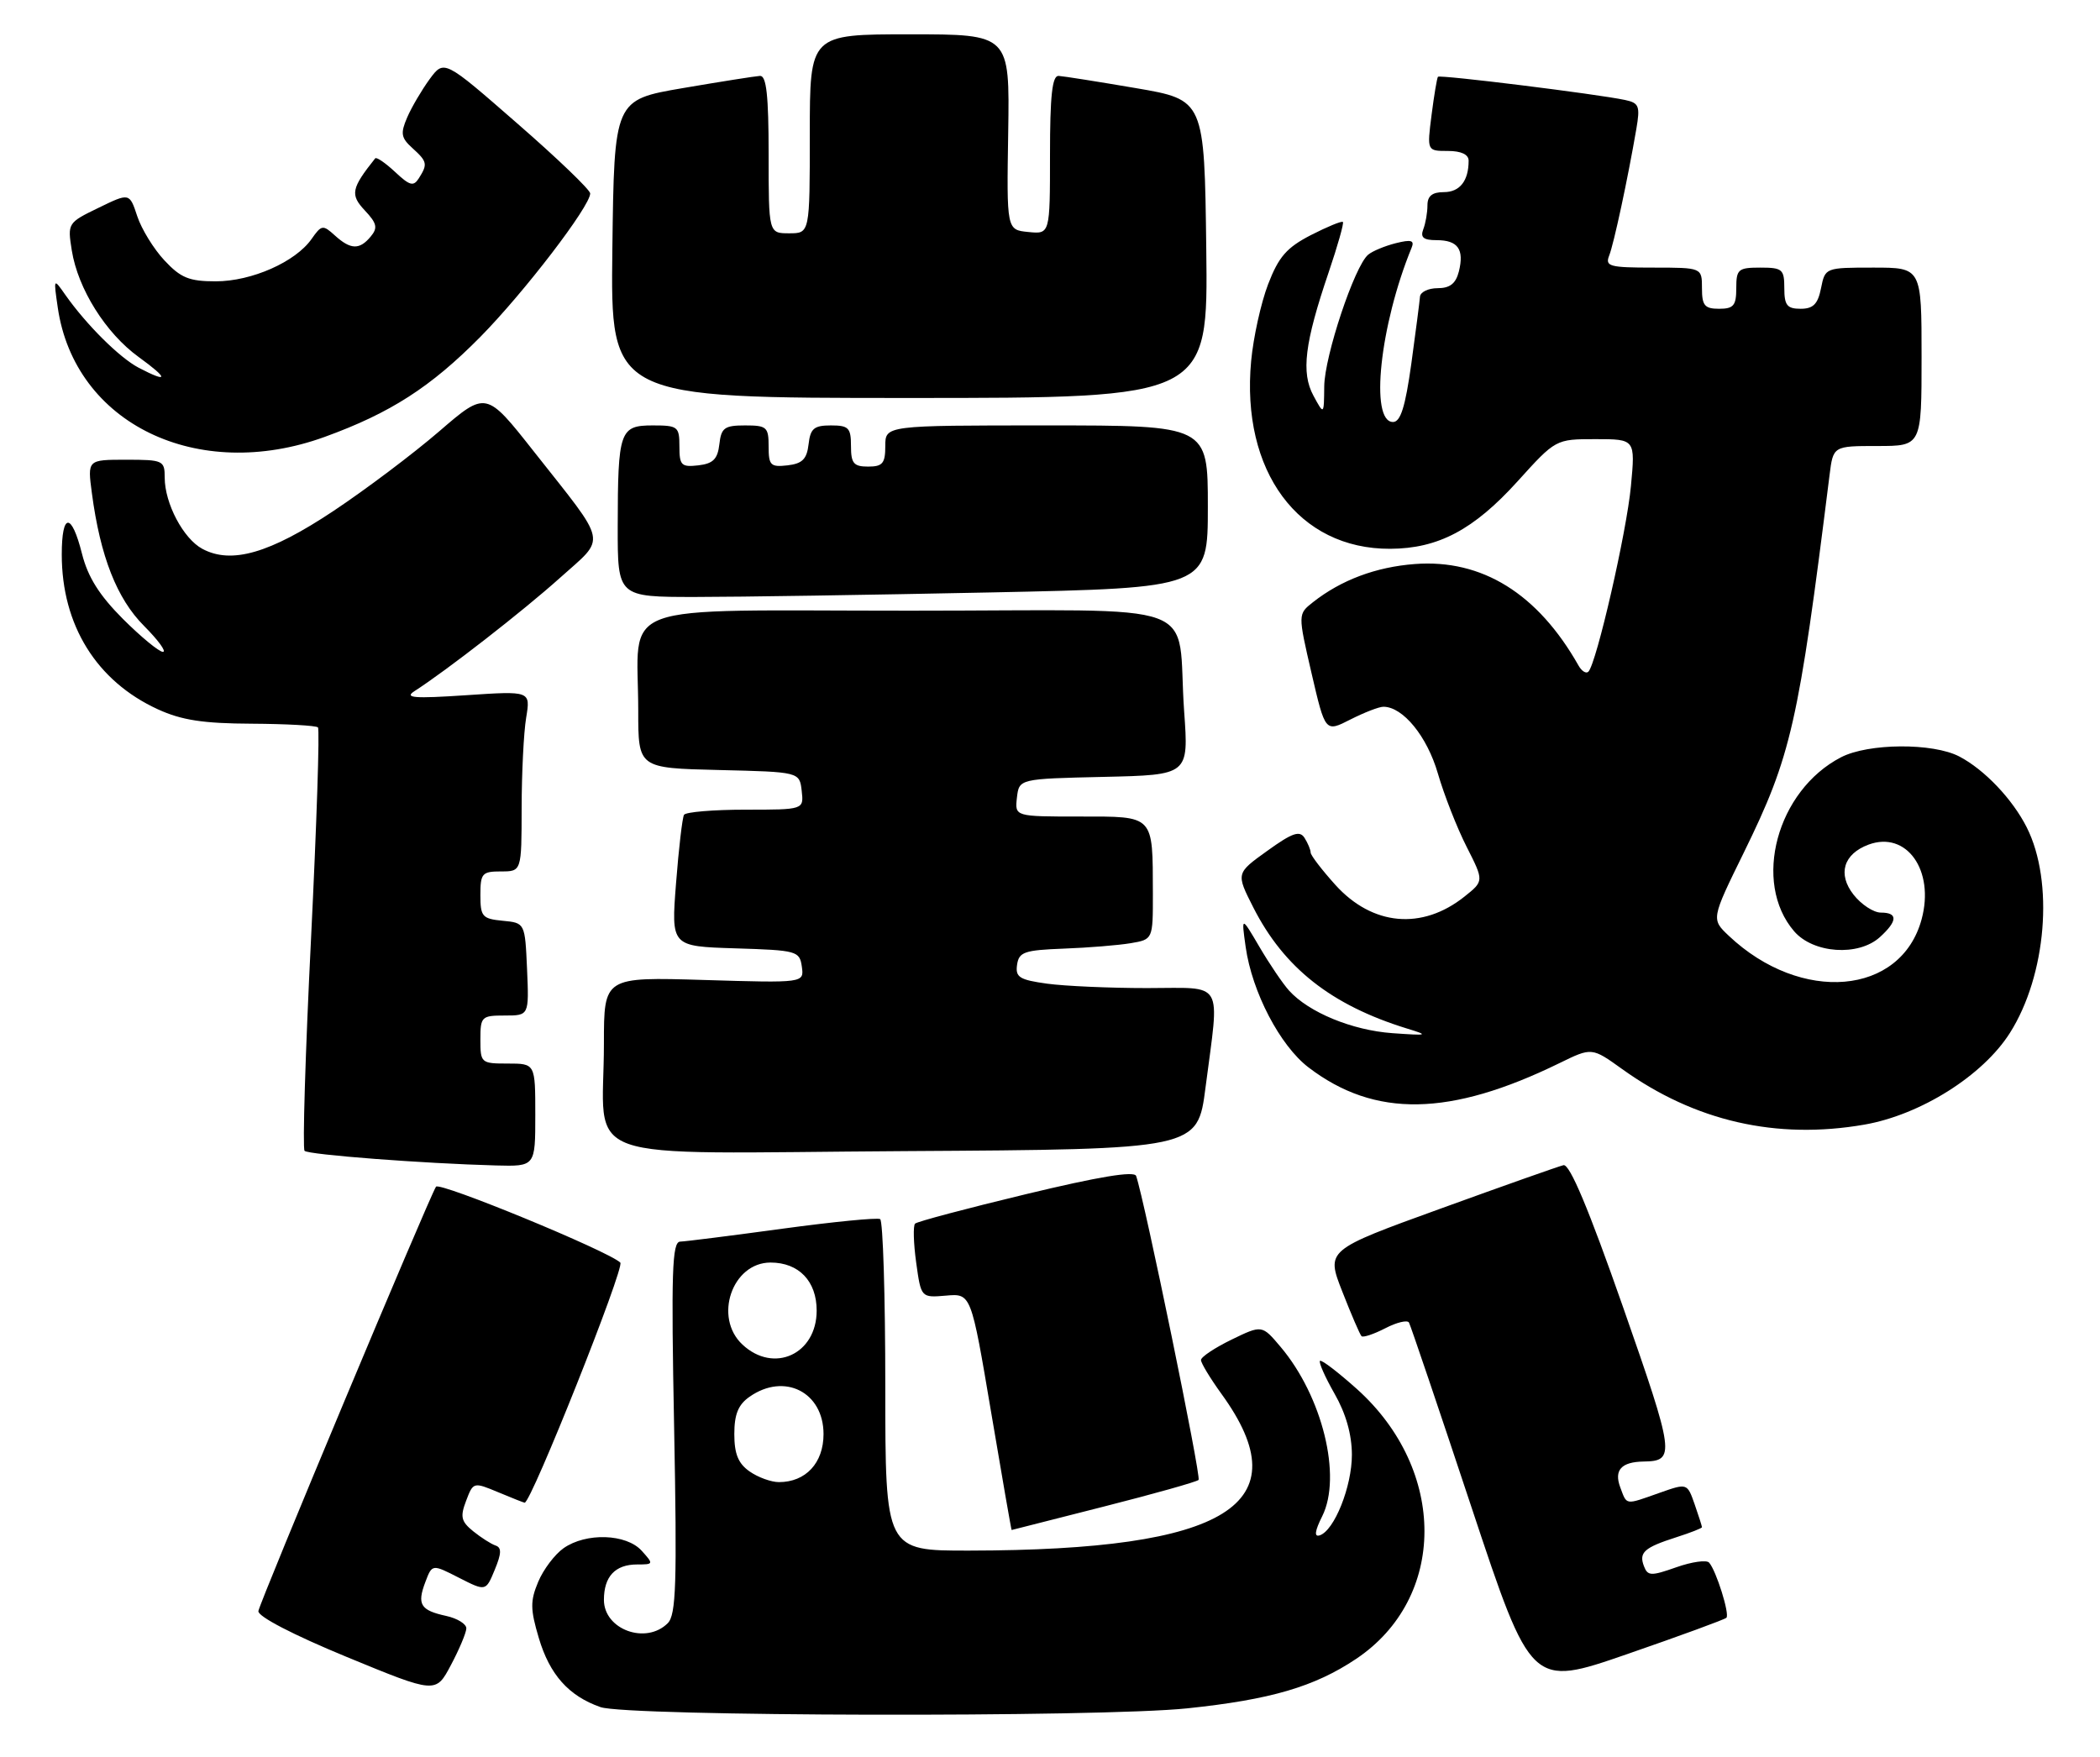 <?xml version="1.0" encoding="UTF-8" standalone="no"?>
<!DOCTYPE svg PUBLIC "-//W3C//DTD SVG 1.1//EN" "http://www.w3.org/Graphics/SVG/1.1/DTD/svg11.dtd" >
<svg xmlns="http://www.w3.org/2000/svg" xmlns:xlink="http://www.w3.org/1999/xlink" version="1.1" viewBox="0 0 306 256">
 <g >
 <path fill="currentColor"
d=" M 173.00 248.97 C 185.14 247.70 191.53 245.83 197.61 241.76 C 210.83 232.90 210.89 214.28 197.73 202.44 C 194.97 199.97 192.55 198.12 192.34 198.33 C 192.13 198.54 193.08 200.69 194.46 203.11 C 196.11 205.99 196.98 209.04 196.99 212.00 C 197.00 216.64 194.42 223.09 192.29 223.76 C 191.47 224.02 191.59 223.12 192.67 220.96 C 195.56 215.16 192.69 203.50 186.60 196.29 C 183.89 193.08 183.89 193.08 179.44 195.24 C 177.00 196.43 175.00 197.76 175.00 198.21 C 175.00 198.65 176.35 200.88 177.99 203.15 C 189.66 219.25 178.92 225.93 141.25 225.98 C 129.00 226.00 129.00 226.00 129.00 202.06 C 129.00 188.89 128.66 177.92 128.25 177.67 C 127.84 177.43 121.42 178.06 114.00 179.07 C 106.58 180.08 99.87 180.93 99.11 180.95 C 97.93 180.99 97.79 185.34 98.23 208.06 C 98.66 230.80 98.52 235.34 97.30 236.56 C 94.13 239.73 88.00 237.49 88.00 233.16 C 88.00 229.75 89.64 228.00 92.85 228.00 C 95.25 228.00 95.26 227.95 93.50 226.00 C 91.26 223.52 85.40 223.33 82.12 225.63 C 80.84 226.53 79.17 228.74 78.42 230.54 C 77.25 233.33 77.27 234.53 78.51 238.71 C 80.10 244.07 82.87 247.17 87.50 248.79 C 91.42 250.16 160.23 250.31 173.00 248.97 Z  M 67.95 237.33 C 67.98 236.69 66.66 235.86 65.01 235.50 C 61.26 234.68 60.74 233.83 61.98 230.56 C 62.97 227.94 62.97 227.94 66.88 229.94 C 70.79 231.93 70.79 231.93 72.09 228.78 C 73.08 226.39 73.11 225.54 72.21 225.24 C 71.56 225.02 70.09 224.08 68.95 223.16 C 67.19 221.73 67.03 221.05 67.92 218.72 C 68.96 215.98 68.99 215.97 72.61 217.48 C 74.61 218.32 76.34 219.00 76.45 219.00 C 77.41 219.00 91.07 184.68 90.39 184.01 C 88.68 182.34 64.01 172.18 63.53 172.95 C 62.41 174.77 37.78 233.62 37.65 234.80 C 37.56 235.58 42.72 238.26 50.50 241.47 C 63.50 246.83 63.50 246.83 65.70 242.67 C 66.92 240.38 67.93 237.97 67.95 237.33 Z  M 251.56 235.77 C 252.07 235.26 250.08 228.90 249.04 227.73 C 248.67 227.31 246.52 227.61 244.26 228.41 C 240.58 229.71 240.10 229.69 239.55 228.26 C 238.78 226.25 239.57 225.54 244.25 224.04 C 246.31 223.38 248.00 222.72 248.00 222.57 C 248.00 222.42 247.52 220.91 246.93 219.22 C 245.85 216.14 245.85 216.14 241.80 217.57 C 236.73 219.36 237.09 219.41 236.09 216.75 C 235.16 214.25 236.25 213.05 239.50 213.00 C 244.15 212.93 244.03 212.01 236.50 190.49 C 231.48 176.15 228.73 169.60 227.82 169.81 C 227.10 169.98 219.01 172.84 209.86 176.16 C 193.22 182.19 193.22 182.19 195.60 188.25 C 196.90 191.58 198.16 194.49 198.39 194.73 C 198.62 194.96 200.18 194.44 201.85 193.58 C 203.52 192.71 205.08 192.34 205.31 192.75 C 205.54 193.16 209.65 205.29 214.43 219.70 C 223.13 245.90 223.13 245.90 237.12 241.06 C 244.81 238.40 251.31 236.02 251.56 235.77 Z  M 160.82 219.57 C 168.15 217.71 174.37 215.96 174.65 215.68 C 175.07 215.27 166.77 174.88 165.55 171.38 C 165.29 170.62 160.11 171.48 149.52 174.03 C 140.92 176.10 133.63 178.03 133.34 178.33 C 133.04 178.63 133.11 181.18 133.50 184.00 C 134.21 189.13 134.21 189.13 137.85 188.82 C 141.50 188.50 141.50 188.50 144.41 205.75 C 146.01 215.24 147.36 222.99 147.41 222.98 C 147.46 222.96 153.50 221.43 160.82 219.57 Z  M 78.00 162.50 C 78.00 155.00 78.00 155.00 74.00 155.00 C 70.10 155.00 70.00 154.92 70.00 151.50 C 70.00 148.16 70.16 148.00 73.55 148.00 C 77.09 148.00 77.09 148.00 76.80 141.25 C 76.50 134.50 76.50 134.50 73.25 134.19 C 70.27 133.90 70.00 133.58 70.00 130.44 C 70.00 127.28 70.25 127.00 73.00 127.00 C 76.00 127.00 76.00 127.00 76.01 117.75 C 76.02 112.66 76.31 106.74 76.67 104.59 C 77.31 100.69 77.31 100.69 67.91 101.32 C 60.29 101.83 58.86 101.71 60.40 100.72 C 65.10 97.70 76.22 89.04 81.58 84.23 C 88.41 78.10 88.73 79.67 77.79 65.80 C 70.83 56.97 70.83 56.97 63.99 62.87 C 60.22 66.12 53.29 71.34 48.57 74.48 C 39.31 80.64 33.72 82.26 29.49 79.99 C 26.72 78.51 24.00 73.37 24.00 69.60 C 24.00 67.11 23.77 67.00 18.37 67.00 C 12.74 67.00 12.74 67.00 13.39 71.88 C 14.61 81.10 17.04 87.27 20.99 91.22 C 23.06 93.30 24.30 95.00 23.74 95.00 C 23.18 95.00 20.56 92.84 17.92 90.21 C 14.47 86.75 12.81 84.11 11.95 80.71 C 10.42 74.63 9.00 74.68 9.00 80.82 C 9.00 91.11 14.07 99.28 23.00 103.37 C 26.47 104.96 29.60 105.44 36.68 105.47 C 41.72 105.50 46.07 105.74 46.33 106.01 C 46.60 106.28 46.14 120.15 45.32 136.83 C 44.49 153.51 44.07 167.41 44.38 167.72 C 44.95 168.29 61.78 169.57 72.25 169.85 C 78.00 170.00 78.00 170.00 78.00 162.50 Z  M 175.66 158.50 C 177.72 142.59 178.55 144.00 167.14 144.00 C 161.72 144.00 155.17 143.71 152.59 143.36 C 148.55 142.80 147.94 142.42 148.20 140.61 C 148.47 138.74 149.25 138.47 155.00 138.25 C 158.57 138.12 162.96 137.76 164.75 137.46 C 168.00 136.91 168.00 136.91 167.99 130.20 C 167.96 118.68 168.27 119.00 157.32 119.00 C 147.87 119.00 147.87 119.00 148.18 116.25 C 148.50 113.50 148.50 113.50 160.85 113.22 C 173.21 112.94 173.21 112.94 172.55 103.72 C 171.37 87.09 176.57 89.00 132.55 89.00 C 88.69 89.00 93.00 87.41 93.00 103.59 C 93.00 111.94 93.00 111.94 104.75 112.22 C 116.50 112.50 116.50 112.50 116.82 115.25 C 117.13 118.00 117.13 118.00 108.63 118.00 C 103.95 118.00 99.92 118.34 99.67 118.75 C 99.43 119.16 98.90 123.64 98.51 128.71 C 97.79 137.92 97.79 137.92 107.15 138.21 C 116.14 138.49 116.51 138.59 116.84 140.88 C 117.17 143.26 117.17 143.26 102.59 142.82 C 88.00 142.38 88.00 142.38 88.00 152.06 C 88.00 169.89 82.88 168.06 131.88 167.76 C 174.50 167.50 174.50 167.50 175.66 158.50 Z  M 271.67 163.90 C 279.86 162.47 288.93 156.76 292.87 150.54 C 298.20 142.14 299.32 128.51 295.33 120.59 C 293.25 116.46 289.17 112.17 285.50 110.25 C 281.66 108.24 272.25 108.30 268.27 110.36 C 258.91 115.20 255.30 128.59 261.43 135.72 C 264.22 138.96 270.79 139.41 273.92 136.58 C 276.52 134.22 276.57 133.00 274.07 133.00 C 273.01 133.00 271.22 131.83 270.09 130.39 C 267.73 127.39 268.62 124.45 272.28 123.09 C 277.81 121.05 281.93 126.84 280.01 133.96 C 277.02 145.07 262.45 146.33 251.92 136.39 C 249.34 133.95 249.34 133.95 254.11 124.23 C 261.01 110.14 262.05 105.60 266.59 69.25 C 267.12 65.00 267.12 65.00 273.56 65.00 C 280.00 65.00 280.00 65.00 280.00 52.00 C 280.00 39.00 280.00 39.00 272.98 39.00 C 265.97 39.00 265.95 39.01 265.35 42.00 C 264.89 44.32 264.21 45.00 262.38 45.00 C 260.40 45.00 260.00 44.49 260.00 42.00 C 260.00 39.24 259.72 39.00 256.50 39.00 C 253.28 39.00 253.00 39.24 253.00 42.00 C 253.00 44.53 252.61 45.00 250.50 45.00 C 248.39 45.00 248.00 44.53 248.00 42.00 C 248.00 39.00 248.00 39.00 240.89 39.00 C 234.53 39.00 233.86 38.82 234.48 37.25 C 235.16 35.53 237.19 26.07 238.44 18.78 C 239.01 15.46 238.83 15.00 236.79 14.57 C 232.77 13.71 209.80 10.86 209.53 11.19 C 209.39 11.36 208.97 13.86 208.60 16.75 C 207.93 22.00 207.93 22.00 210.97 22.00 C 212.92 22.00 214.00 22.51 214.00 23.42 C 214.00 26.36 212.71 28.00 210.39 28.00 C 208.70 28.00 208.00 28.56 208.00 29.92 C 208.00 30.97 207.73 32.55 207.39 33.42 C 206.94 34.61 207.42 35.00 209.33 35.00 C 212.44 35.00 213.38 36.33 212.58 39.56 C 212.13 41.33 211.28 42.00 209.48 42.00 C 208.12 42.00 206.96 42.56 206.91 43.25 C 206.86 43.94 206.29 48.33 205.65 53.00 C 204.77 59.31 204.08 61.50 202.98 61.50 C 199.56 61.50 201.07 47.36 205.69 36.11 C 206.14 35.02 205.63 34.88 203.39 35.44 C 201.80 35.84 199.99 36.59 199.36 37.12 C 197.38 38.76 193.00 51.90 192.96 56.31 C 192.92 60.50 192.92 60.50 191.39 57.67 C 189.57 54.31 190.10 50.00 193.61 39.67 C 194.92 35.81 195.85 32.52 195.68 32.35 C 195.51 32.17 193.41 33.04 191.02 34.26 C 187.49 36.08 186.32 37.42 184.78 41.43 C 183.74 44.14 182.63 49.17 182.31 52.61 C 180.81 68.68 189.21 80.04 202.57 79.98 C 209.57 79.95 214.74 77.21 221.13 70.15 C 226.69 64.00 226.69 64.00 232.49 64.00 C 238.29 64.00 238.29 64.00 237.65 70.84 C 237.03 77.52 232.63 96.70 231.45 97.89 C 231.12 98.22 230.47 97.81 230.01 96.99 C 224.08 86.51 215.95 81.46 206.16 82.20 C 200.49 82.63 195.42 84.53 191.31 87.77 C 189.12 89.50 189.12 89.50 191.11 98.11 C 193.11 106.73 193.11 106.73 196.77 104.86 C 198.78 103.84 200.94 103.00 201.58 103.00 C 204.43 103.00 207.95 107.31 209.52 112.73 C 210.43 115.86 212.31 120.66 213.71 123.41 C 216.24 128.40 216.24 128.40 213.39 130.67 C 207.22 135.59 199.98 134.93 194.59 128.97 C 192.62 126.78 190.99 124.66 190.98 124.25 C 190.98 123.84 190.57 122.88 190.09 122.11 C 189.38 121.00 188.31 121.37 184.66 124.00 C 180.10 127.27 180.10 127.27 182.62 132.24 C 187.09 141.05 193.99 146.49 205.00 149.89 C 208.27 150.89 208.12 150.94 202.88 150.57 C 197.02 150.15 190.70 147.54 187.83 144.36 C 186.91 143.34 184.97 140.47 183.52 138.00 C 180.88 133.50 180.88 133.50 181.51 138.00 C 182.44 144.58 186.52 152.40 190.68 155.57 C 200.33 162.93 211.28 162.74 227.23 154.94 C 231.95 152.63 231.95 152.63 236.38 155.81 C 246.97 163.41 258.84 166.13 271.67 163.90 Z  M 144.34 86.34 C 176.00 85.68 176.00 85.68 176.00 73.84 C 176.00 62.00 176.00 62.00 152.50 62.00 C 129.00 62.00 129.00 62.00 129.00 65.00 C 129.00 67.53 128.61 68.00 126.50 68.00 C 124.39 68.00 124.00 67.53 124.00 65.00 C 124.00 62.35 123.66 62.00 121.07 62.00 C 118.61 62.00 118.08 62.45 117.82 64.75 C 117.57 66.91 116.91 67.57 114.75 67.82 C 112.28 68.10 112.00 67.82 112.00 65.07 C 112.00 62.24 111.73 62.00 108.57 62.00 C 105.56 62.00 105.09 62.35 104.82 64.75 C 104.57 66.91 103.91 67.57 101.75 67.82 C 99.28 68.10 99.00 67.82 99.00 65.07 C 99.00 62.17 98.78 62.00 95.12 62.00 C 90.30 62.00 90.03 62.78 90.01 76.75 C 90.00 87.00 90.00 87.00 101.34 87.00 C 107.57 87.00 126.92 86.70 144.34 86.34 Z  M 47.32 63.67 C 56.88 60.20 62.77 56.41 70.00 49.09 C 76.38 42.61 86.00 30.06 86.00 28.19 C 86.00 27.67 81.21 23.07 75.35 17.97 C 64.71 8.68 64.71 8.68 62.60 11.54 C 61.45 13.12 59.97 15.63 59.33 17.12 C 58.33 19.44 58.44 20.09 60.08 21.57 C 62.26 23.54 62.34 23.92 61.04 25.97 C 60.25 27.22 59.71 27.07 57.56 25.05 C 56.15 23.74 54.86 22.85 54.67 23.08 C 51.18 27.46 51.00 28.37 53.16 30.67 C 54.93 32.55 55.07 33.21 54.02 34.47 C 52.39 36.44 51.10 36.40 48.80 34.32 C 47.05 32.73 46.85 32.76 45.40 34.83 C 43.06 38.17 36.67 41.00 31.44 41.00 C 27.56 41.00 26.34 40.50 23.97 37.96 C 22.41 36.30 20.62 33.39 20.00 31.51 C 18.87 28.09 18.87 28.09 14.35 30.29 C 9.87 32.46 9.83 32.53 10.46 36.49 C 11.36 42.11 15.41 48.56 20.22 52.04 C 24.59 55.21 24.59 55.88 20.20 53.59 C 17.41 52.12 12.61 47.35 9.54 43.00 C 7.79 40.50 7.79 40.50 8.42 44.84 C 10.89 61.75 28.77 70.41 47.32 63.67 Z  M 175.77 36.28 C 175.50 14.55 175.50 14.55 165.50 12.84 C 160.00 11.90 154.94 11.10 154.25 11.06 C 153.32 11.02 153.00 13.95 153.00 22.56 C 153.00 34.13 153.00 34.13 149.84 33.81 C 146.68 33.50 146.68 33.50 146.91 19.25 C 147.13 5.00 147.13 5.00 132.57 5.00 C 118.00 5.00 118.00 5.00 118.00 19.50 C 118.00 34.00 118.00 34.00 115.00 34.00 C 112.00 34.00 112.00 34.00 112.00 22.50 C 112.00 13.93 111.68 11.02 110.75 11.06 C 110.06 11.10 105.00 11.90 99.50 12.84 C 89.50 14.55 89.50 14.55 89.23 36.28 C 88.96 58.00 88.96 58.00 132.50 58.00 C 176.04 58.00 176.04 58.00 175.77 36.28 Z  M 109.22 214.44 C 107.57 213.29 107.00 211.88 107.00 209.00 C 107.00 206.12 107.57 204.71 109.22 203.56 C 114.30 200.00 120.00 202.88 120.00 209.00 C 120.00 213.21 117.41 216.00 113.50 216.00 C 112.37 216.00 110.44 215.30 109.22 214.44 Z  M 108.19 195.96 C 103.94 192.00 106.68 184.00 112.28 184.00 C 116.40 184.00 119.00 186.71 119.00 191.00 C 119.00 197.36 112.76 200.22 108.19 195.96 Z "/>
</g>
</svg>